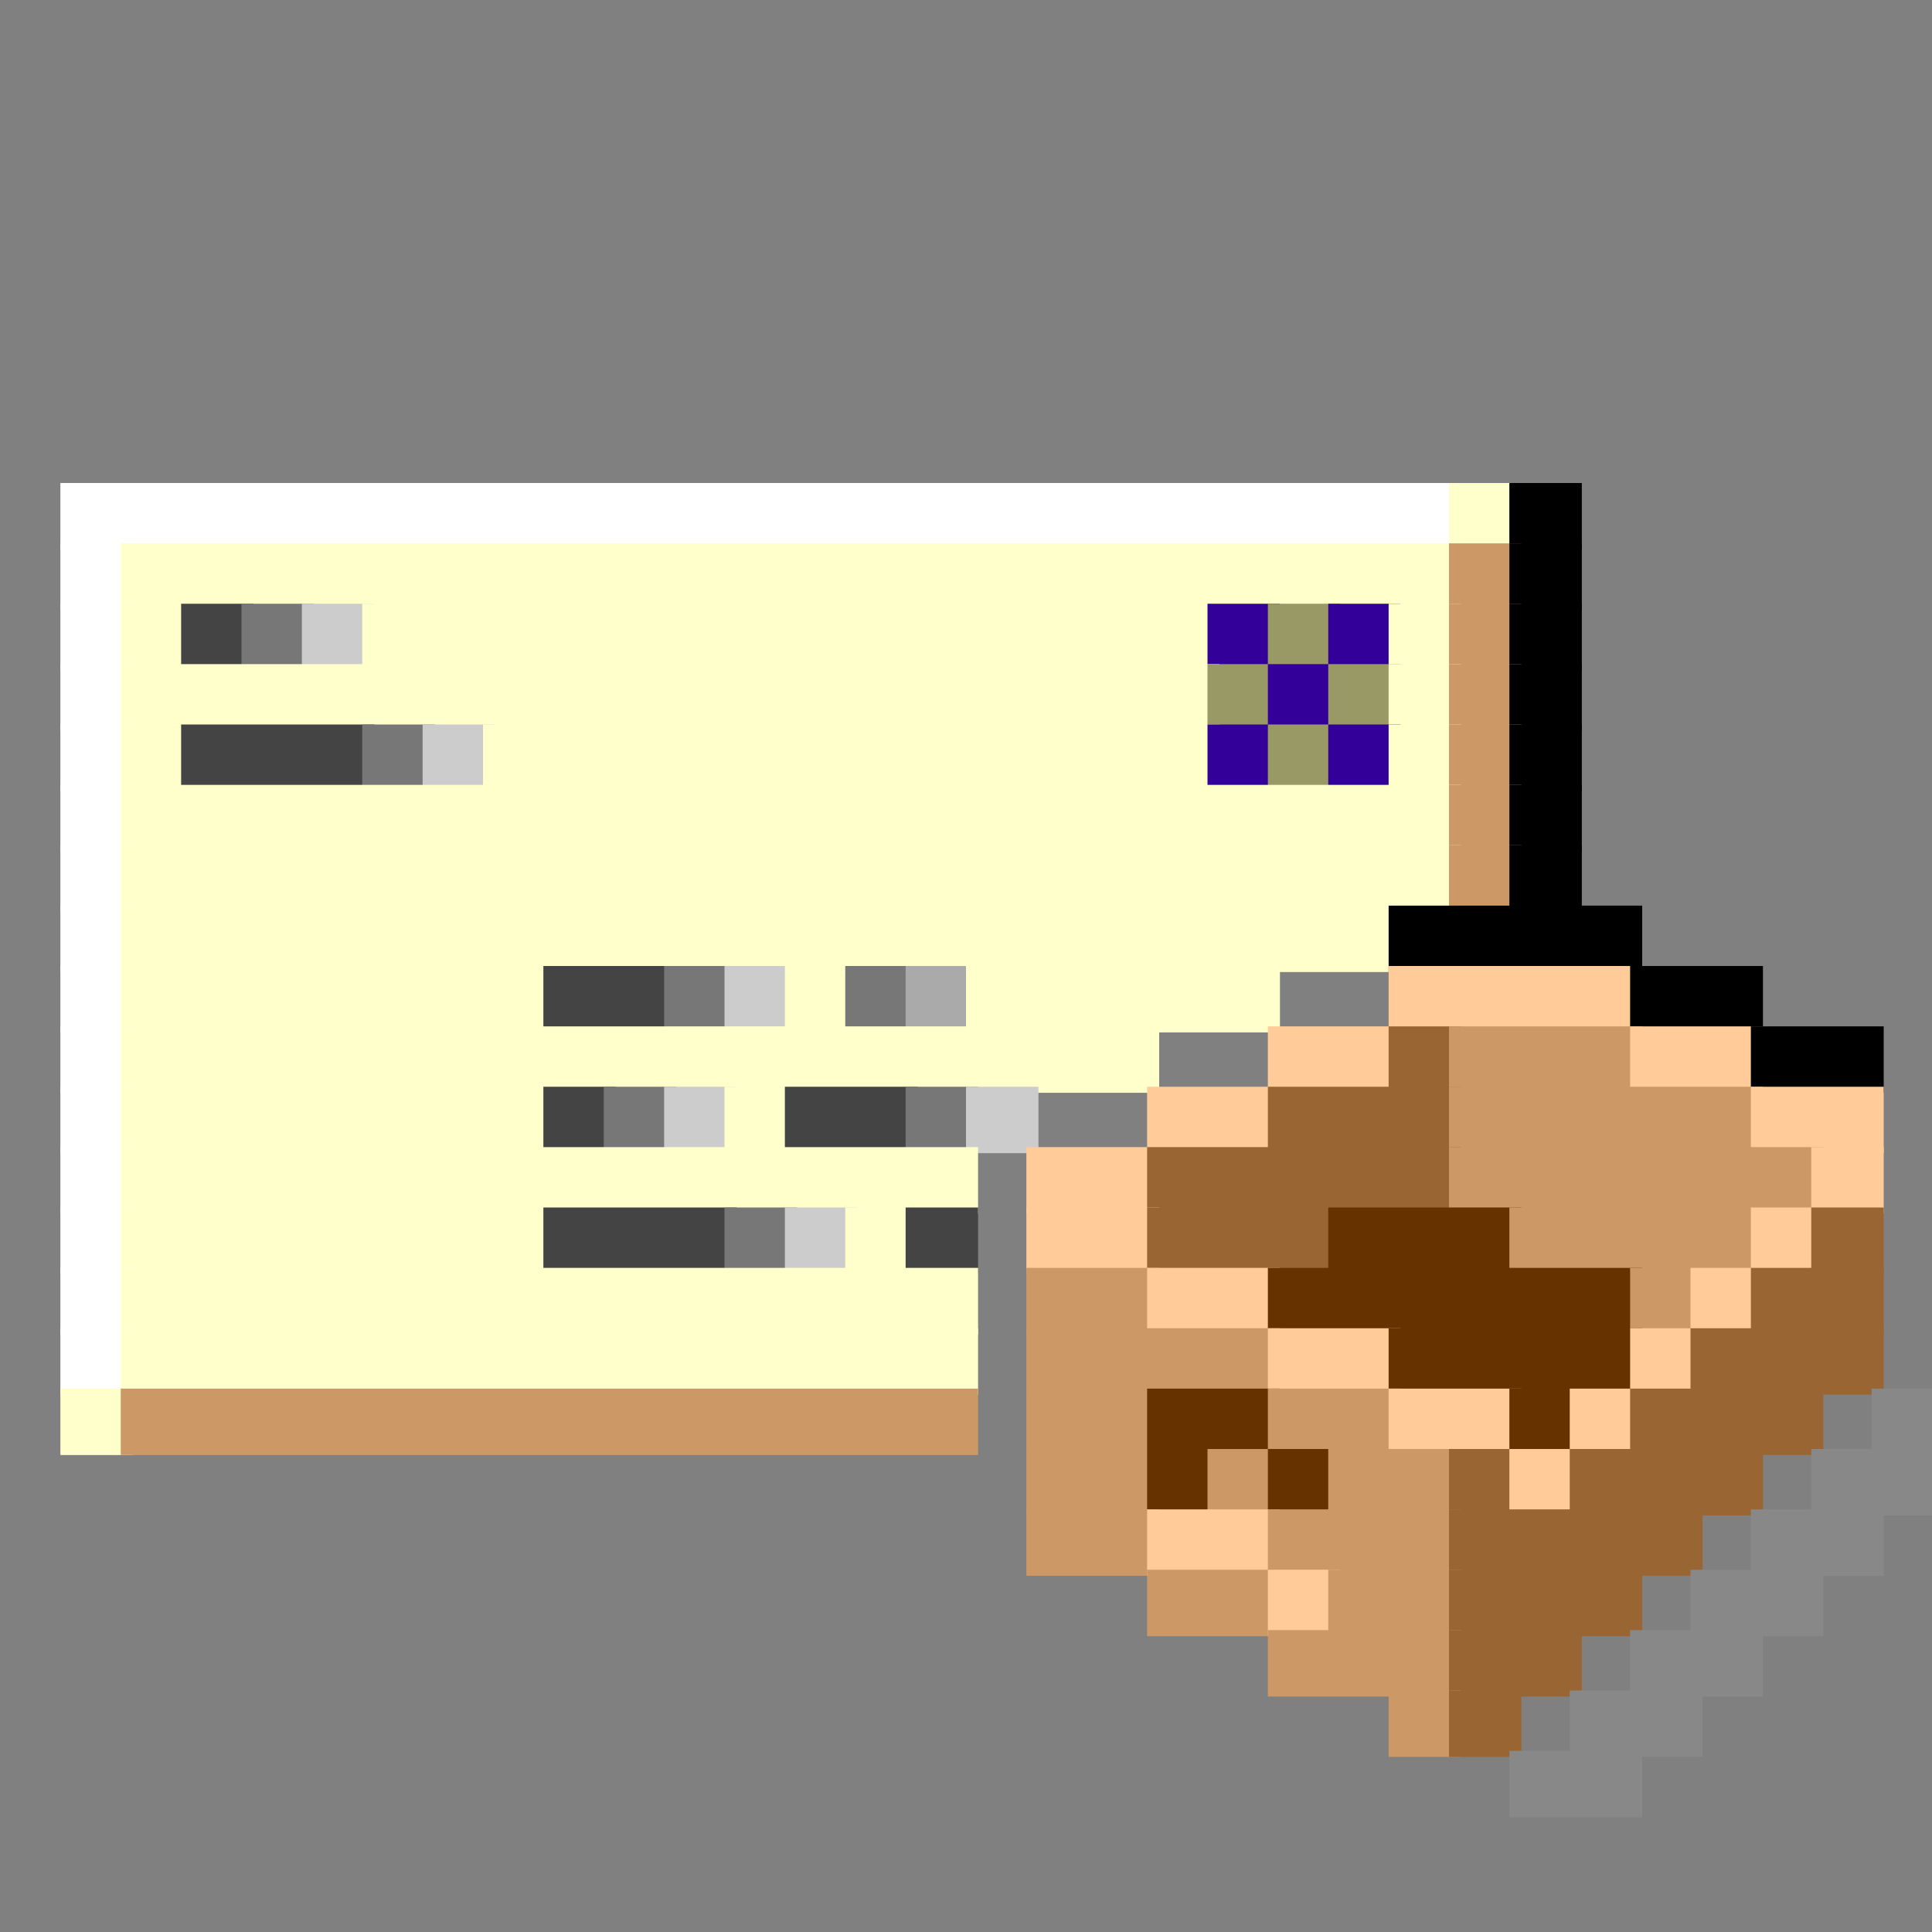 <svg viewBox='0 0 32 32' xmlns='http://www.w3.org/2000/svg'><rect x="0" y="0" width="32" height="32" fill="#808080" stroke="none"/><defs><g id='0'><rect width='1.2' height='1.1' fill='#000000'></rect></g><g id='1'><rect width='1.2' height='1.1' fill='#ffffff'></rect></g><g id='2'><rect width='1.2' height='1.1' fill='#ffffcc'></rect></g><g id='3'><rect width='1.2' height='1.1' fill='#330099'></rect></g><g id='4'><rect width='1.2' height='1.1' fill='#cc9966'></rect></g><g id='5'><rect width='1.2' height='1.1' fill='#999966'></rect></g><g id='6'><rect width='1.2' height='1.1' fill='#777777'></rect></g><g id='7'><rect width='1.2' height='1.1' fill='#cccccc'></rect></g><g id='8'><rect width='22.2' height='1.1' fill='#ffffcc'></rect></g><g id='9'><rect width='2.2' height='1.1' fill='#ffcc99'></rect></g><g id='10'><rect width='2.2' height='1.1' fill='#000000'></rect></g><g id='11'><rect width='7.2' height='1.1' fill='#ffffcc'></rect></g><g id='12'><rect width='1.2' height='1.1' fill='#444444'></rect></g><g id='13'><rect width='2.2' height='1.1' fill='#444444'></rect></g><g id='14'><rect width='14.2' height='1.1' fill='#ffffcc'></rect></g><g id='15'><rect width='3.2' height='1.1' fill='#444444'></rect></g><g id='16'><rect width='3.2' height='1.1' fill='#996633'></rect></g><g id='17'><rect width='1.2' height='1.1' fill='#ffcc99'></rect></g><g id='18'><rect width='1.2' height='1.1' fill='#996633'></rect></g><g id='19'><rect width='4.2' height='1.1' fill='#cc9966'></rect></g><g id='20'><rect width='2.2' height='1.1' fill='#cc9966'></rect></g><g id='21'><rect width='1.2' height='1.1' fill='#663300'></rect></g><g id='22'><rect width='3.2' height='1.1' fill='#cc9966'></rect></g><g id='23'><rect width='2.2' height='1.1' fill='#888888'></rect></g><g id='24'><rect width='2.2' height='1.1' fill='#996633'></rect></g></defs><rect width='23.2' height='1.1' x='1' y='8' fill='#ffffff'></rect><rect width='1.2' height='1.1' x='24' y='8' fill='#ffffcc'></rect><rect width='1.2' height='1.1' x='25' y='8' fill='#000000'></rect><rect width='1.2' height='1.1' x='1' y='9' fill='#ffffff'></rect><rect width='22.2' height='1.1' x='2' y='9' fill='#ffffcc'></rect><rect width='1.2' height='1.1' x='24' y='9' fill='#cc9966'></rect><use href='#0' x='25' y='9'></use><use href='#1' x='1' y='10'></use><use href='#2' x='2' y='10'></use><rect width='1.2' height='1.1' x='3' y='10' fill='#444444'></rect><rect width='1.2' height='1.1' x='4' y='10' fill='#777777'></rect><rect width='1.2' height='1.1' x='5' y='10' fill='#cccccc'></rect><rect width='14.2' height='1.1' x='6' y='10' fill='#ffffcc'></rect><rect width='1.2' height='1.1' x='20' y='10' fill='#330099'></rect><rect width='1.2' height='1.1' x='21' y='10' fill='#999966'></rect><use href='#3' x='22' y='10'></use><use href='#2' x='23' y='10'></use><use href='#4' x='24' y='10'></use><use href='#0' x='25' y='10'></use><use href='#1' x='1' y='11'></use><rect width='18.2' height='1.1' x='2' y='11' fill='#ffffcc'></rect><use href='#5' x='20' y='11'></use><use href='#3' x='21' y='11'></use><use href='#5' x='22' y='11'></use><use href='#2' x='23' y='11'></use><use href='#4' x='24' y='11'></use><use href='#0' x='25' y='11'></use><use href='#1' x='1' y='12'></use><use href='#2' x='2' y='12'></use><rect width='3.2' height='1.1' x='3' y='12' fill='#444444'></rect><use href='#6' x='6' y='12'></use><use href='#7' x='7' y='12'></use><rect width='12.2' height='1.1' x='8' y='12' fill='#ffffcc'></rect><use href='#3' x='20' y='12'></use><use href='#5' x='21' y='12'></use><use href='#3' x='22' y='12'></use><use href='#2' x='23' y='12'></use><use href='#4' x='24' y='12'></use><use href='#0' x='25' y='12'></use><use href='#1' x='1' y='13'></use><use href='#8' x='2' y='13'></use><use href='#4' x='24' y='13'></use><use href='#0' x='25' y='13'></use><use href='#1' x='1' y='14'></use><use href='#8' x='2' y='14'></use><use href='#4' x='24' y='14'></use><use href='#0' x='25' y='14'></use><use href='#1' x='1' y='15'></use><rect width='21.2' height='1.1' x='2' y='15' fill='#ffffcc'></rect><rect width='4.2' height='1.1' x='23' y='15' fill='#000000'></rect><use href='#1' x='1' y='16'></use><rect width='7.2' height='1.1' x='2' y='16' fill='#ffffcc'></rect><rect width='2.2' height='1.1' x='9' y='16' fill='#444444'></rect><use href='#6' x='11' y='16'></use><use href='#7' x='12' y='16'></use><use href='#2' x='13' y='16'></use><use href='#6' x='14' y='16'></use><rect width='1.2' height='1.1' x='15' y='16' fill='#aaaaaa'></rect><rect width='5.2' height='1.1' x='16' y='16' fill='#ffffcc'></rect><rect width='4.2' height='1.1' x='23' y='16' fill='#ffcc99'></rect><rect width='2.2' height='1.1' x='27' y='16' fill='#000000'></rect><use href='#1' x='1' y='17'></use><rect width='17.2' height='1.1' x='2' y='17' fill='#ffffcc'></rect><rect width='2.2' height='1.1' x='21' y='17' fill='#ffcc99'></rect><rect width='1.2' height='1.1' x='23' y='17' fill='#996633'></rect><rect width='3.2' height='1.1' x='24' y='17' fill='#cc9966'></rect><use href='#9' x='27' y='17'></use><use href='#10' x='29' y='17'></use><use href='#1' x='1' y='18'></use><use href='#11' x='2' y='18'></use><use href='#12' x='9' y='18'></use><use href='#6' x='10' y='18'></use><use href='#7' x='11' y='18'></use><use href='#2' x='12' y='18'></use><use href='#13' x='13' y='18'></use><use href='#6' x='15' y='18'></use><use href='#7' x='16' y='18'></use><use href='#9' x='19' y='18'></use><rect width='3.2' height='1.1' x='21' y='18' fill='#996633'></rect><rect width='5.2' height='1.1' x='24' y='18' fill='#cc9966'></rect><use href='#9' x='29' y='18'></use><use href='#1' x='1' y='19'></use><use href='#14' x='2' y='19'></use><use href='#9' x='17' y='19'></use><rect width='5.2' height='1.1' x='19' y='19' fill='#996633'></rect><rect width='6.2' height='1.1' x='24' y='19' fill='#cc9966'></rect><rect width='1.2' height='1.1' x='30' y='19' fill='#ffcc99'></rect><use href='#1' x='1' y='20'></use><use href='#11' x='2' y='20'></use><use href='#15' x='9' y='20'></use><use href='#6' x='12' y='20'></use><use href='#7' x='13' y='20'></use><use href='#2' x='14' y='20'></use><use href='#12' x='15' y='20'></use><use href='#9' x='17' y='20'></use><use href='#16' x='19' y='20'></use><rect width='3.2' height='1.1' x='22' y='20' fill='#663300'></rect><rect width='4.2' height='1.1' x='25' y='20' fill='#cc9966'></rect><use href='#17' x='29' y='20'></use><use href='#18' x='30' y='20'></use><use href='#1' x='1' y='21'></use><use href='#14' x='2' y='21'></use><rect width='2.2' height='1.1' x='17' y='21' fill='#cc9966'></rect><use href='#9' x='19' y='21'></use><rect width='6.2' height='1.1' x='21' y='21' fill='#663300'></rect><use href='#4' x='27' y='21'></use><use href='#17' x='28' y='21'></use><rect width='2.2' height='1.1' x='29' y='21' fill='#996633'></rect><use href='#1' x='1' y='22'></use><use href='#14' x='2' y='22'></use><use href='#19' x='17' y='22'></use><use href='#9' x='21' y='22'></use><rect width='4.2' height='1.1' x='23' y='22' fill='#663300'></rect><use href='#17' x='27' y='22'></use><use href='#16' x='28' y='22'></use><use href='#2' x='1' y='23'></use><rect width='14.2' height='1.1' x='2' y='23' fill='#cc9966'></rect><use href='#20' x='17' y='23'></use><rect width='2.2' height='1.1' x='19' y='23' fill='#663300'></rect><use href='#20' x='21' y='23'></use><use href='#9' x='23' y='23'></use><rect width='1.2' height='1.1' x='25' y='23' fill='#663300'></rect><use href='#17' x='26' y='23'></use><use href='#16' x='27' y='23'></use><rect width='1.2' height='1.1' x='31' y='23' fill='#888888'></rect><use href='#20' x='17' y='24'></use><use href='#21' x='19' y='24'></use><use href='#4' x='20' y='24'></use><use href='#21' x='21' y='24'></use><use href='#20' x='22' y='24'></use><use href='#18' x='24' y='24'></use><use href='#17' x='25' y='24'></use><use href='#16' x='26' y='24'></use><rect width='2.2' height='1.1' x='30' y='24' fill='#888888'></rect><use href='#20' x='17' y='25'></use><use href='#9' x='19' y='25'></use><use href='#22' x='21' y='25'></use><rect width='4.2' height='1.1' x='24' y='25' fill='#996633'></rect><use href='#23' x='29' y='25'></use><use href='#20' x='19' y='26'></use><use href='#17' x='21' y='26'></use><use href='#20' x='22' y='26'></use><use href='#16' x='24' y='26'></use><use href='#23' x='28' y='26'></use><use href='#22' x='21' y='27'></use><use href='#24' x='24' y='27'></use><use href='#23' x='27' y='27'></use><use href='#4' x='23' y='28'></use><use href='#18' x='24' y='28'></use><use href='#23' x='26' y='28'></use><use href='#23' x='25' y='29'></use></svg>